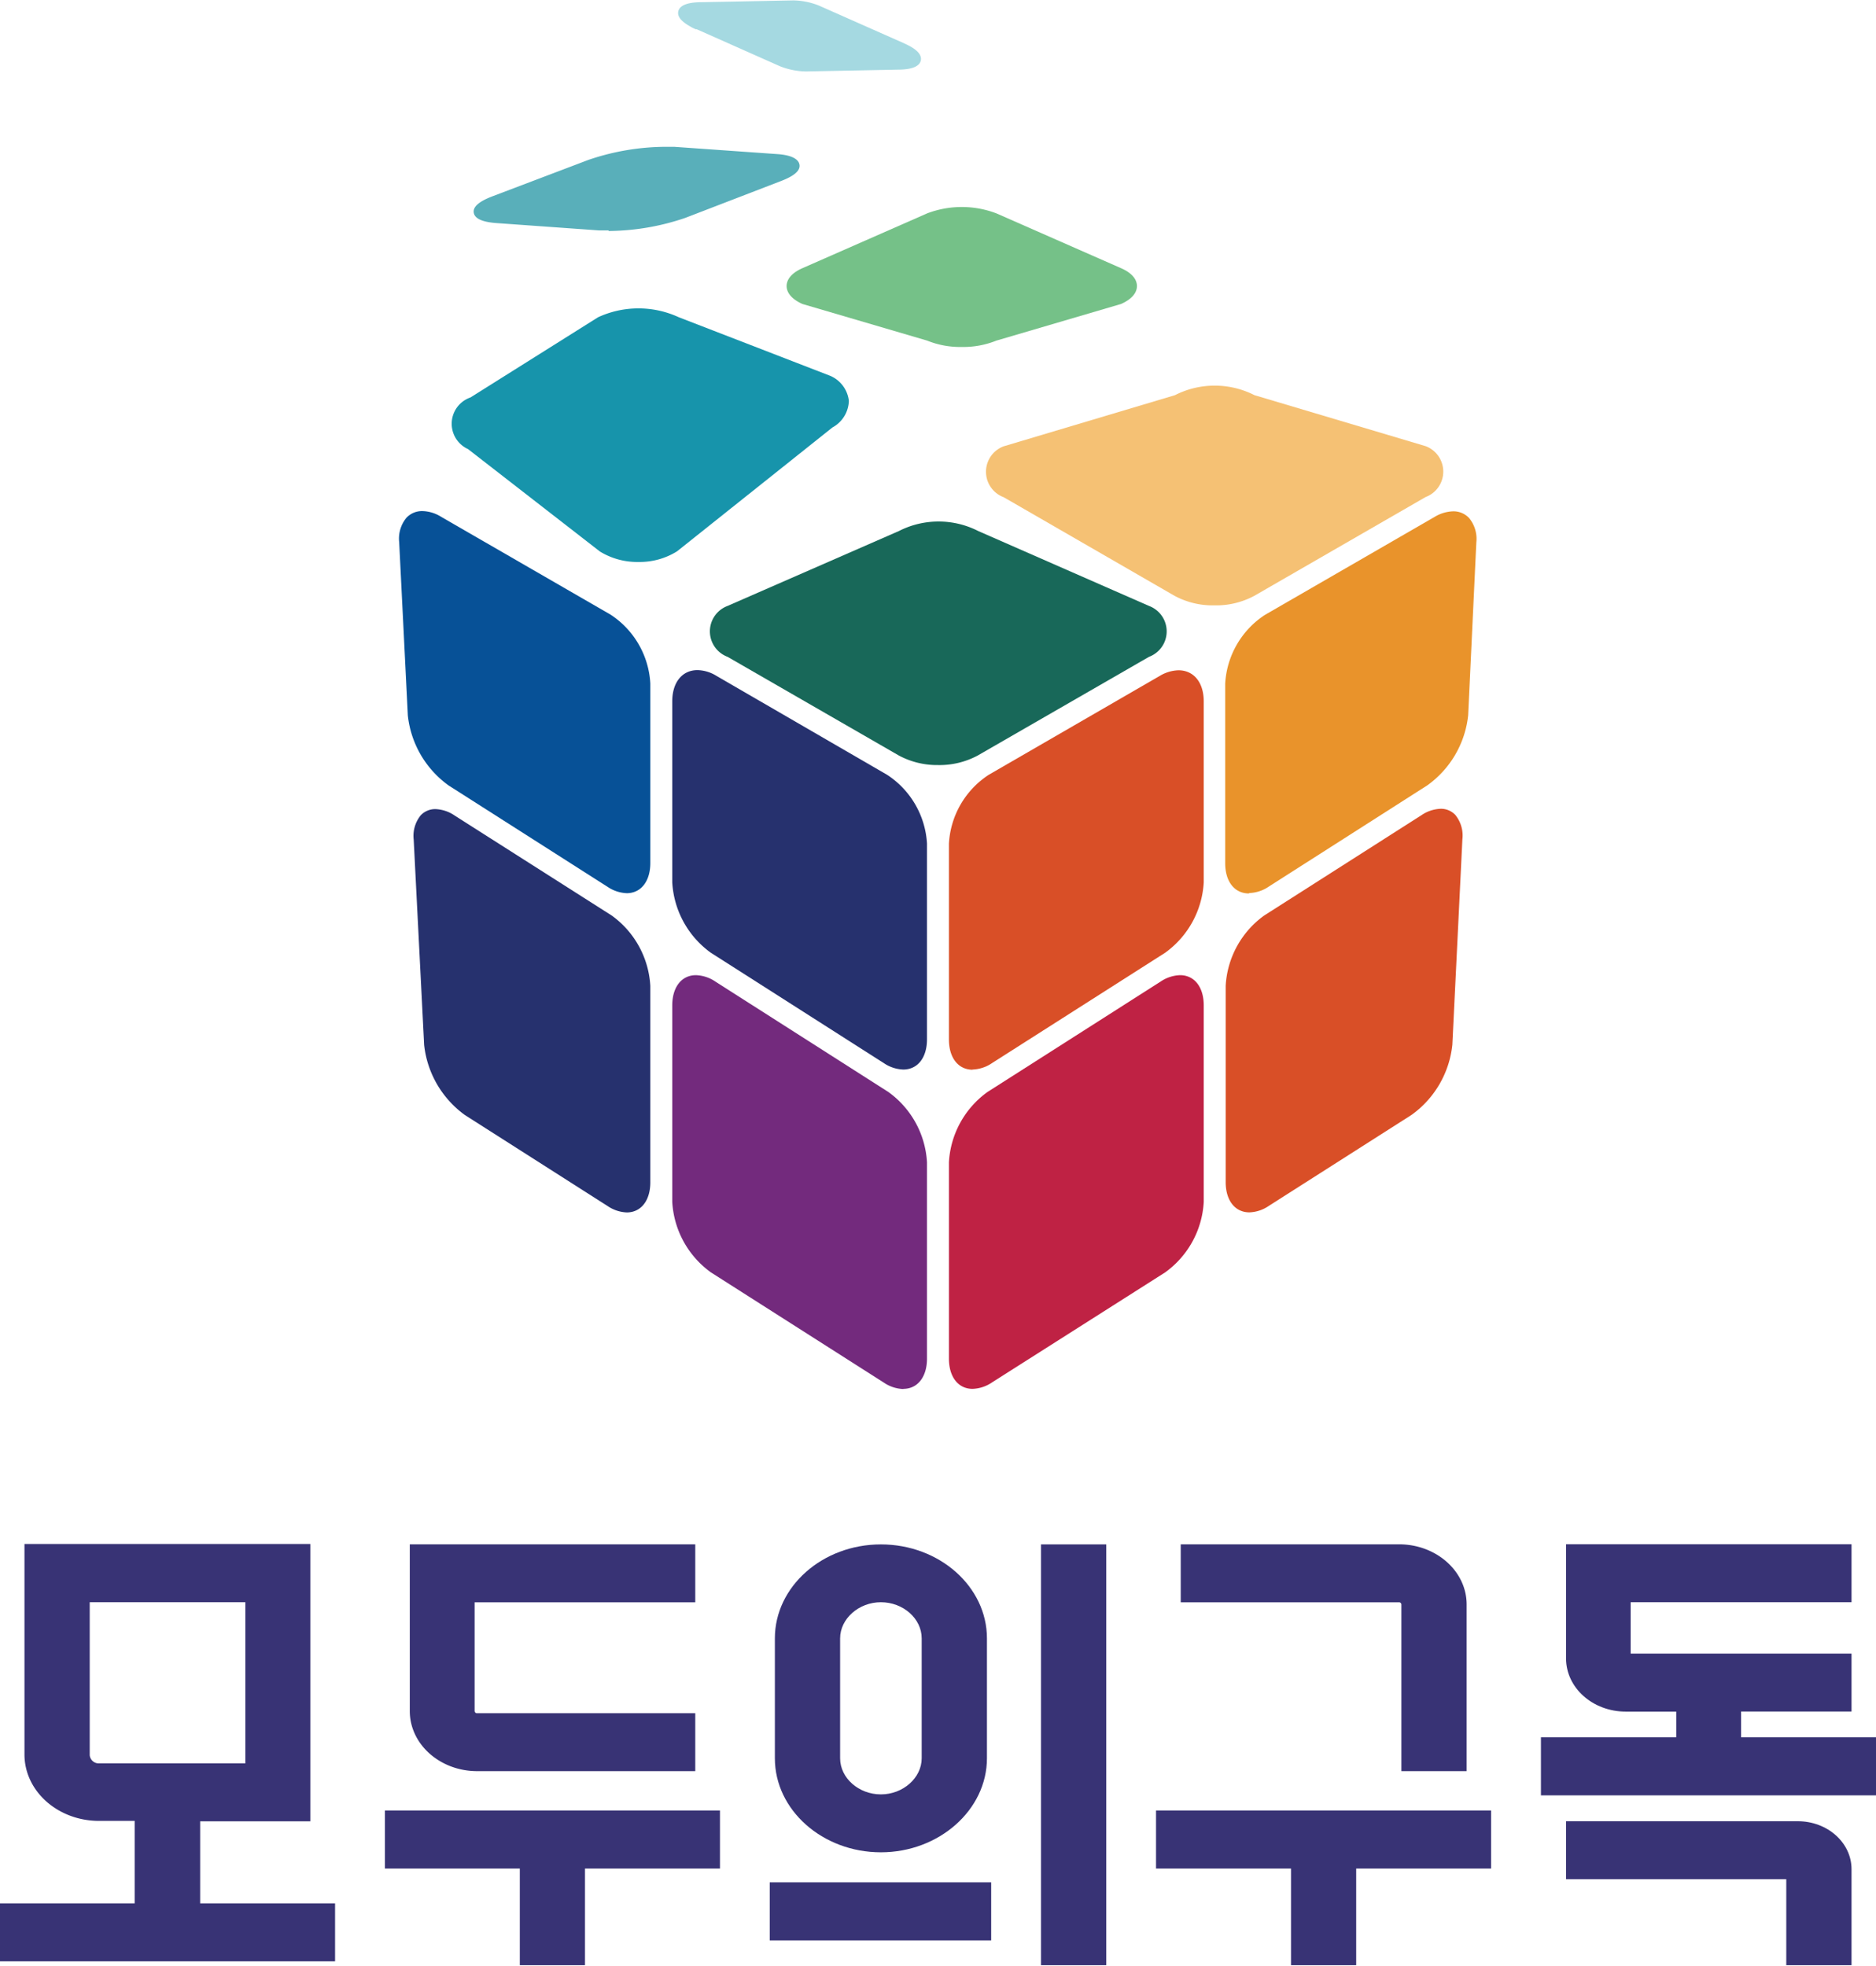 <svg id="레이어_1" data-name="레이어 1" xmlns="http://www.w3.org/2000/svg" xmlns:xlink="http://www.w3.org/1999/xlink" viewBox="0 0 230 241"><defs><style>.cls-1{fill:none;}.cls-2{clip-path:url(#clip-path);}.cls-3{fill:#f5c174;}.cls-4{fill:#e9932b;}.cls-5{fill:#26316e;}.cls-6{fill:#732a7d;}.cls-7{fill:#bf2244;}.cls-8{fill:#d94f27;}.cls-9{fill:#75c188;}.cls-10{fill:#59afba;}.cls-11{fill:#a5d9e1;}.cls-12{fill:#1794ab;}.cls-13{fill:#075197;}.cls-14{fill:#186859;}.cls-15{fill:#383375;}</style><clipPath id="clip-path"><rect class="cls-1" y="0.05" width="230" height="240.89"/></clipPath></defs><g id="모두의구독_세로"><g class="cls-2"><g class="cls-2"><path class="cls-3" d="M148.9,74.22a9.87,9.87,0,0,0,4.88-1.17l21-12.11a3.33,3.33,0,0,0,0-6.24L153.8,48.45a10.74,10.74,0,0,0-9.75,0l-21,6.27a3.33,3.33,0,0,0,0,6.24L144,73.05a9.86,9.86,0,0,0,4.87,1.17"/><path class="cls-4" d="M153.17,109.49a4.51,4.51,0,0,0,2.4-.8L175,96.28a12.13,12.13,0,0,0,5-8.6l1-21.18a4,4,0,0,0-.9-3,2.62,2.62,0,0,0-1.95-.81,4.65,4.65,0,0,0-2.29.7l-20.78,12a10.78,10.78,0,0,0-4.87,8.44v22c0,2.25,1.14,3.71,2.9,3.71"/><path class="cls-5" d="M76.83,148.65c1.76,0,2.9-1.45,2.9-3.7V120.88A11.42,11.42,0,0,0,75,112.25L55.76,100a4.47,4.47,0,0,0-2.36-.8,2.44,2.44,0,0,0-1.81.75,4,4,0,0,0-.87,3L52,128.11a12.23,12.23,0,0,0,5,8.6l17.47,11.14a4.51,4.51,0,0,0,2.4.8"/><path class="cls-6" d="M110.74,170.28c1.76,0,2.91-1.46,2.91-3.71V142.51a11.4,11.4,0,0,0-4.74-8.63L87.73,120.36a4.53,4.53,0,0,0-2.4-.8c-1.77,0-2.91,1.46-2.91,3.71v24.08A11.43,11.43,0,0,0,87.16,156l21.18,13.5a4.51,4.51,0,0,0,2.4.8"/><path class="cls-7" d="M119.24,170.28a4.51,4.51,0,0,0,2.4-.8L142.85,156a11.41,11.41,0,0,0,4.73-8.63V123.27c0-2.25-1.14-3.71-2.91-3.71a4.53,4.53,0,0,0-2.4.8l-21.2,13.52a11.39,11.39,0,0,0-4.73,8.63v24.06c0,2.25,1.14,3.71,2.9,3.71"/><path class="cls-8" d="M119.24,131.13a4.51,4.51,0,0,0,2.4-.8l21.21-13.52a11.41,11.41,0,0,0,4.73-8.63V86c0-2.32-1.21-3.82-3.1-3.82a4.69,4.69,0,0,0-2.31.7L121.21,95a10.79,10.79,0,0,0-4.87,8.44v24c0,2.25,1.14,3.71,2.9,3.71"/><path class="cls-9" d="M117.91,42.54a10.89,10.89,0,0,0,4.25-.78l15.28-4.49c1.26-.56,1.95-1.33,1.95-2.2s-.69-1.64-1.95-2.19l-15.28-6.72a11.94,11.94,0,0,0-8.49,0L98.38,32.88c-1.25.55-1.94,1.33-1.94,2.19s.69,1.64,1.94,2.2l15.29,4.49a10.81,10.81,0,0,0,4.24.78"/><path class="cls-10" d="M74.61,28.32A29.66,29.66,0,0,0,84,26.72L95.74,22.2c1.65-.63,2.39-1.29,2.28-2S97,19,95.25,18.89L82.65,18c-.36,0-.75,0-1.16,0a29.66,29.66,0,0,0-9.34,1.6L60.37,24.07c-1.65.63-2.4,1.29-2.29,2s1,1.15,2.78,1.28l12.58.9c.37,0,.76,0,1.17,0"/><path class="cls-11" d="M85.36,3.56,95.62,8.12a8.94,8.94,0,0,0,3.19.64l11.24-.22c1.75,0,2.68-.4,2.84-1.12.22-1-1.23-1.71-1.71-1.95l-.47-.22L100.44.7A8.74,8.74,0,0,0,97.25.05L86,.27c-1.75,0-2.68.41-2.84,1.12-.22,1,1.23,1.71,1.71,2l.47.22"/><path class="cls-12" d="M78.28,68.9A8.66,8.66,0,0,0,83,67.6l19.07-15.2a3.82,3.82,0,0,0,2-3.27,3.8,3.8,0,0,0-2.3-3.06L83.23,38.9a11.81,11.81,0,0,0-9.91,0L57.68,48.73a3.41,3.41,0,0,0-.3,6.33L73.54,67.61a8.74,8.74,0,0,0,4.74,1.29"/><path class="cls-13" d="M76.83,109.51c1.76,0,2.9-1.46,2.9-3.71v-22a10.78,10.78,0,0,0-4.87-8.44l-20.78-12a4.55,4.55,0,0,0-2.29-.7,2.62,2.62,0,0,0-1.95.81,4,4,0,0,0-.9,3L50,87.7a12.17,12.17,0,0,0,5,8.6l19.46,12.41a4.51,4.51,0,0,0,2.4.8"/><path class="cls-14" d="M115,93.8a9.91,9.91,0,0,0,4.87-1.17l21-12.1a3.33,3.33,0,0,0,0-6.24l-20.93-9.18a10.72,10.72,0,0,0-9.74,0l-21,9.18a3.33,3.33,0,0,0,0,6.24l21,12.1A9.91,9.91,0,0,0,115,93.8"/><path class="cls-5" d="M110.74,131.13c1.77,0,2.91-1.46,2.91-3.71v-24A10.81,10.81,0,0,0,108.77,95L87.83,82.86a4.59,4.59,0,0,0-2.32-.7c-1.87,0-3.09,1.5-3.09,3.82v22.2a11.42,11.42,0,0,0,4.73,8.63l21.19,13.52a4.51,4.51,0,0,0,2.4.8"/><path class="cls-8" d="M153.18,148.64a4.5,4.5,0,0,0,2.39-.8l17.49-11.15a12.13,12.13,0,0,0,5-8.6l1.23-25.18a4,4,0,0,0-.87-3,2.41,2.41,0,0,0-1.8-.75,4.47,4.47,0,0,0-2.37.8L155,112.24a11.39,11.39,0,0,0-4.73,8.63v24.06c0,2.25,1.14,3.71,2.91,3.71"/><path class="cls-15" d="M24.54,223.3H38.05v-34H3v25.8c0,4.5,4.09,8.15,9.15,8.15h4.36v10.11H0v7.11H41.08v-7.11H24.54ZM11,215.15V196.44H30.08V216.2H12.18a1.12,1.12,0,0,1-1.18-1"/><path class="cls-15" d="M58.49,217.15H85.24v-7.1H58.49a.28.28,0,0,1-.3-.27V196.45H85.24v-7.11h-35v20.44c0,4.07,3.7,7.37,8.27,7.37"/><polygon class="cls-15" points="47.19 229.09 63.73 229.09 63.73 240.95 71.72 240.95 71.72 229.09 88.27 229.09 88.27 221.97 47.19 221.97 47.19 229.09"/><rect class="cls-15" x="127.63" y="189.35" width="8" height="51.6"/><path class="cls-15" d="M220.38,223.29H192v7.11H219V241h8V229.17c0-3.25-2.95-5.88-6.59-5.88"/><path class="cls-15" d="M213.46,213v-3.16H227v-7.1H199.92v-6.3H227v-7.11H192v14c0,3.6,3.27,6.52,7.32,6.52h6.19V213H188.92v7.12H230V213Z"/><rect class="cls-15" x="94.37" y="230.78" width="27.15" height="7.12"/><path class="cls-15" d="M108,227.1h0c7.12,0,13-5.19,13-11.53v-14.7c0-6.34-5.83-11.52-13-11.52s-13,5.18-13,11.52v14.7c0,6.34,5.83,11.53,13,11.53m-5-26.23c0-2.4,2.28-4.43,5-4.43s5,2,5,4.43v14.7c0,2.4-2.28,4.43-5,4.43s-5-2-5-4.43Z"/><polygon class="cls-15" points="141.73 229.09 158.28 229.09 158.28 240.95 166.27 240.95 166.27 229.09 182.81 229.09 182.81 221.97 141.73 221.97 141.73 229.09"/><path class="cls-15" d="M171.81,196.71v20.44h8V196.71c0-4.06-3.71-7.37-8.29-7.37H144.76v7.11H171.5a.28.28,0,0,1,.31.26"/></g></g></g></svg>